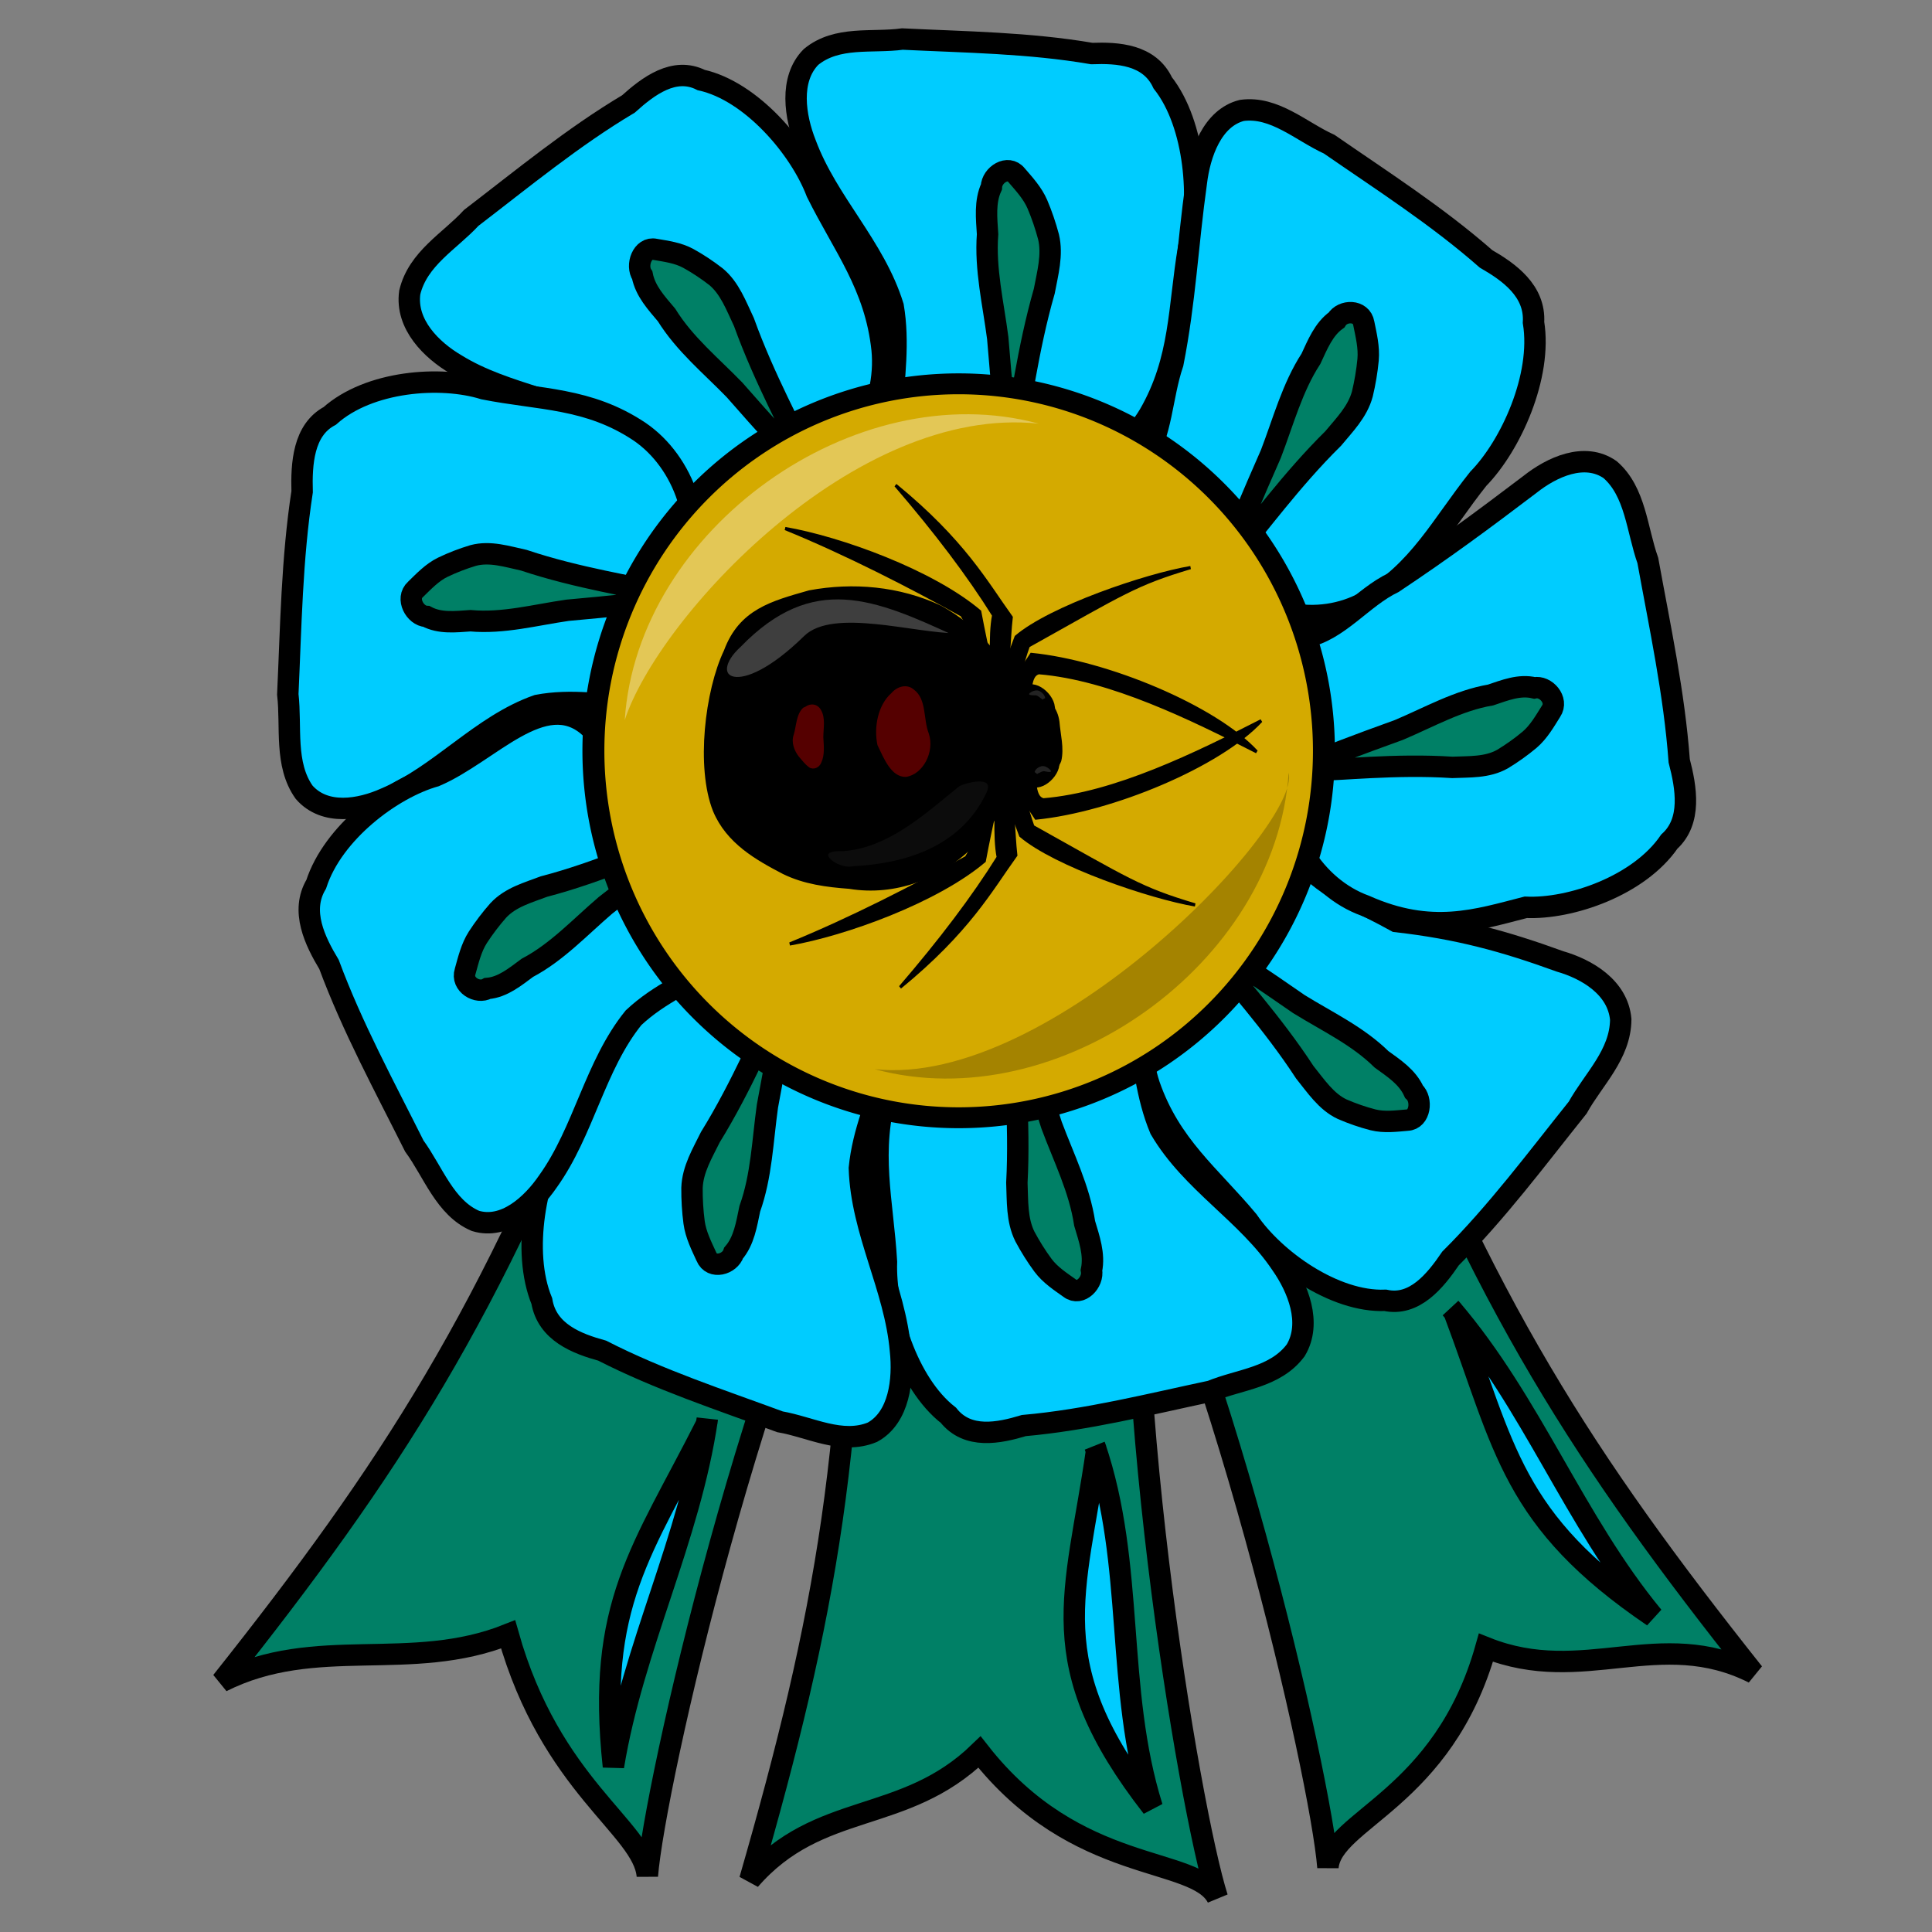 <?xml version="1.0" encoding="UTF-8" standalone="no"?>
<!-- Created with Inkscape (http://www.inkscape.org/) -->
<svg
   xmlns:dc="http://purl.org/dc/elements/1.1/"
   xmlns:cc="http://creativecommons.org/ns#"
   xmlns:rdf="http://www.w3.org/1999/02/22-rdf-syntax-ns#"
   xmlns:svg="http://www.w3.org/2000/svg"
   xmlns="http://www.w3.org/2000/svg"
   xmlns:sodipodi="http://sodipodi.sourceforge.net/DTD/sodipodi-0.dtd"
   xmlns:inkscape="http://www.inkscape.org/namespaces/inkscape"
   width="250"
   height="250"
   id="svg2"
   sodipodi:version="0.32"
   inkscape:version="0.46"
   sodipodi:docname="blackwidowaward.svg"
   inkscape:output_extension="org.inkscape.output.svg.inkscape"
   inkscape:export-filename="P:\pidgey2\data\images\blackwidowaward.png"
   inkscape:export-xdpi="92.160004"
   inkscape:export-ydpi="92.160004"
   version="1.0">
  <rect width="100%" height="100%" fill="#808080" stroke="none"/>
  <defs
     id="defs4">
    <inkscape:perspective
       sodipodi:type="inkscape:persp3d"
       inkscape:vp_x="0 : 125 : 1"
       inkscape:vp_y="0 : 1000 : 0"
       inkscape:vp_z="250 : 125 : 1"
       inkscape:persp3d-origin="125 : 83.333333 : 1"
       id="perspective3645" />
  </defs>
  <sodipodi:namedview
     id="base"
     pagecolor="#cb90ff"
     bordercolor="#666666"
     borderopacity="1.0"
     gridtolerance="10000"
     guidetolerance="10"
     objecttolerance="10"
     inkscape:pageopacity="0"
     inkscape:pageshadow="2"
     inkscape:zoom="2.42"
     inkscape:cx="135.53493"
     inkscape:cy="146.57948"
     inkscape:document-units="px"
     inkscape:current-layer="layer1"
     showgrid="false"
     inkscape:window-width="1680"
     inkscape:window-height="994"
     inkscape:window-x="-4"
     inkscape:window-y="-4" />
  <g
     inkscape:label="Layer 1"
     inkscape:groupmode="layer"
     id="layer1">
    <path
       style="opacity:1;fill:#008066;fill-opacity:1;stroke:#000000;stroke-width:2.769;stroke-miterlimit:4;stroke-dasharray:none;stroke-opacity:1"
       d="M 110.321,143.903 C 111.216,185.95 106.768,209.482 97.027,243.254 C 105.963,232.945 116.958,236.205 126.745,226.714 C 139.34,242.807 154.692,240.036 157.531,245.567 C 153.931,234.372 144.046,175.659 147.789,142.103 C 142.756,143.524 115.172,141.972 110.321,143.903 z"
       id="path3306"
       sodipodi:nodetypes="cccccc"
       inkscape:transform-center-x="4.4505107"
       inkscape:transform-center-y="7.6872443" />
    <path
       style="opacity:1;fill:#008066;fill-opacity:1;stroke:#000000;stroke-width:2.769;stroke-miterlimit:4;stroke-dasharray:none;stroke-opacity:1"
       d="M 78.757,130.765 C 63.598,169.994 50.536,190.068 28.684,217.599 C 40.87,211.463 53.089,216.546 65.749,211.489 C 71.28,231.163 83.242,236.549 83.765,242.744 C 84.692,231.022 97.874,172.96 114.096,143.348 C 108.9,142.748 83.978,130.825 78.757,130.765 z"
       id="path3304"
       sodipodi:nodetypes="cccccc" />
    <path
       style="opacity:1;fill:#008066;fill-opacity:1;stroke:#000000;stroke-width:2.769;stroke-miterlimit:4;stroke-dasharray:none;stroke-opacity:1"
       d="M 176.842,129.651 C 192.002,168.881 205.064,188.954 226.915,216.485 C 214.73,210.349 204.938,218.264 192.278,213.207 C 186.748,232.881 172.358,235.435 171.834,241.631 C 170.907,229.908 157.725,171.846 141.504,142.234 C 146.699,141.634 171.621,129.711 176.842,129.651 z"
       id="path3274"
       sodipodi:nodetypes="cccccc" />
    <path
       style="fill:#00ccff;fill-opacity:1;stroke:#000000;stroke-width:2.769;stroke-miterlimit:4;stroke-dasharray:none;stroke-opacity:1"
       d="M 87.898,67.289 C 85.499,63.426 83.292,59.268 80.018,56.173 C 73.626,51.644 65.58,51.243 58.977,47.144 C 55.874,45.316 52.45,42 53.022,37.843 C 54.073,33.434 58.198,31.219 60.982,28.191 C 67.641,23.095 74.151,17.72 81.32,13.453 C 83.888,11.135 87.251,8.601 90.727,10.354 C 97.193,11.784 103.482,19.132 105.677,24.905 C 109.134,31.881 113.262,36.925 114.145,45.231 C 114.856,52.559 110.55,60.202 103.84,62.32 C 100.216,63.141 91.266,67.995 87.898,67.289 z"
       id="path3173"
       sodipodi:nodetypes="ccccccccccc" />
    <path
       style="fill:#008066;fill-opacity:1;stroke:#000000;stroke-width:2.769;stroke-miterlimit:4;stroke-dasharray:none;stroke-opacity:1"
       d="M 95.037,50.441 C 92.011,47.319 88.595,44.54 86.246,40.753 C 84.972,39.237 83.515,37.696 83.108,35.624 C 82.243,34.337 83.129,31.908 84.774,32.266 C 86.225,32.52 87.734,32.71 89.073,33.441 C 90.314,34.128 91.508,34.922 92.64,35.799 C 94.431,37.271 95.275,39.595 96.267,41.684 C 101.557,56.401 111.747,69.474 95.037,50.441 z"
       id="path3175"
       sodipodi:nodetypes="cccccccc" />
    <path
       style="fill:#00ccff;fill-opacity:1;stroke:#000000;stroke-width:2.769;stroke-miterlimit:4;stroke-dasharray:none;stroke-opacity:1"
       d="M 115.351,53.596 C 115.696,48.972 116.363,44.243 115.577,39.644 C 113.169,31.853 107.077,26.213 104.254,18.622 C 102.871,15.132 102.095,10.259 104.945,7.371 C 108.317,4.601 112.839,5.59 116.776,5.052 C 124.953,5.453 133.174,5.537 141.272,6.928 C 144.63,6.805 148.737,7.039 150.456,10.718 C 154.713,16.121 155.413,26.058 153.803,32.048 C 152.491,39.82 152.823,46.516 148.72,53.63 C 145.047,59.859 137.249,63.017 130.751,60.241 C 127.429,58.488 117.591,56.379 115.351,53.596 z"
       id="path3192"
       sodipodi:nodetypes="ccccccccccc" />
    <path
       style="fill:#008066;fill-opacity:1;stroke:#000000;stroke-width:2.769;stroke-miterlimit:4;stroke-dasharray:none;stroke-opacity:1"
       d="M 129.106,43.742 C 128.53,39.285 127.45,34.841 127.791,30.309 C 127.665,28.274 127.41,26.098 128.286,24.201 C 128.351,22.617 130.449,21.294 131.536,22.664 C 132.53,23.824 133.606,24.972 134.236,26.433 C 134.815,27.794 135.294,29.208 135.678,30.647 C 136.235,32.99 135.557,35.374 135.13,37.673 C 130.788,52.741 131.247,69.761 129.106,43.742 z"
       id="path3194"
       sodipodi:nodetypes="cccccccc" />
    <path
       style="fill:#00ccff;fill-opacity:1;stroke:#000000;stroke-width:2.769;stroke-miterlimit:4;stroke-dasharray:none;stroke-opacity:1"
       d="M 147.933,59.83 C 150.407,56.022 150.289,51.404 151.774,47.007 C 153.36,38.979 153.672,31.714 154.806,23.634 C 155.254,19.873 156.876,15.246 160.698,14.288 C 164.914,13.714 168.355,17.006 172.009,18.665 C 178.884,23.421 185.945,27.927 192.287,33.496 C 195.245,35.201 198.682,37.618 198.436,41.723 C 199.571,48.686 195.499,57.647 191.289,61.954 C 186.499,67.96 183.634,73.923 176.743,77.855 C 170.637,81.255 162.415,79.778 158.109,73.876 C 156.063,70.57 148.557,63.443 147.933,59.83 z"
       id="path3196"
       sodipodi:nodetypes="ccccccccccc"
       inkscape:transform-center-x="-6.4296171"
       inkscape:transform-center-y="3.7300059" />
    <path
       style="fill:#008066;fill-opacity:1;stroke:#000000;stroke-width:2.769;stroke-miterlimit:4;stroke-dasharray:none;stroke-opacity:1"
       d="M 164.452,58.736 C 166.052,54.576 167.211,50.154 169.637,46.423 C 170.487,44.598 171.29,42.581 172.94,41.414 C 173.741,40.08 176.176,40.07 176.471,41.839 C 176.783,43.377 177.173,44.949 177.03,46.55 C 176.888,48.039 176.637,49.519 176.292,50.968 C 175.671,53.293 173.963,54.987 172.512,56.742 C 161.67,67.417 154.057,82.367 164.452,58.736 z"
       id="path3198"
       sodipodi:nodetypes="cccccccc"
       inkscape:transform-center-x="-2.3778743"
       inkscape:transform-center-y="10.528354" />
    <path
       style="fill:#00ccff;fill-opacity:1;stroke:#000000;stroke-width:2.769;stroke-miterlimit:4;stroke-dasharray:none;stroke-opacity:1"
       d="M 82.582,91.573 C 78.264,91.184 73.849,90.45 69.55,91.273 C 62.262,93.819 56.968,100.317 49.866,103.307 C 46.599,104.773 42.044,105.584 39.358,102.521 C 36.784,98.899 37.727,94.063 37.241,89.847 C 37.649,81.095 37.762,72.295 39.095,63.632 C 38.994,60.037 39.229,55.641 42.673,53.816 C 47.738,49.281 57.024,48.574 62.613,50.322 C 69.867,51.758 76.123,51.43 82.752,55.852 C 88.556,59.81 91.473,68.171 88.853,75.115 C 87.202,78.664 85.192,89.187 82.582,91.573 z"
       id="path3200"
       sodipodi:nodetypes="ccccccccccc"
       inkscape:transform-center-x="-3.2987788"
       inkscape:transform-center-y="-5.544981" />
    <path
       style="fill:#008066;fill-opacity:1;stroke:#000000;stroke-width:2.769;stroke-miterlimit:4;stroke-dasharray:none;stroke-opacity:1"
       d="M 73.434,78.969 C 69.269,79.567 65.112,80.705 60.88,80.321 C 58.979,80.447 56.945,80.711 55.176,79.765 C 53.697,79.69 52.47,77.438 53.754,76.281 C 54.842,75.222 55.919,74.074 57.286,73.406 C 58.56,72.792 59.883,72.285 61.228,71.88 C 63.419,71.293 65.644,72.029 67.79,72.495 C 81.848,77.205 97.748,76.784 73.434,78.969 z"
       id="path3202"
       sodipodi:nodetypes="cccccccc"
       inkscape:transform-center-x="-8.2443511"
       inkscape:transform-center-y="-7.9226318" />
    <path
       style="fill:#00ccff;fill-opacity:1;stroke:#000000;stroke-width:2.769;stroke-miterlimit:4;stroke-dasharray:none;stroke-opacity:1"
       d="M 169.278,112.256 C 172.47,115.392 176.794,117.078 180.665,119.244 C 188.743,120.164 194.684,121.798 201.861,124.406 C 205.283,125.387 209.349,127.729 209.723,131.912 C 209.688,136.462 206.178,139.669 204.152,143.323 C 198.826,149.977 193.706,156.863 187.7,162.842 C 185.725,165.751 183.026,169.073 179.259,168.261 C 172.661,168.53 164.912,163.007 161.491,157.963 C 156.574,152.075 151.439,148.236 148.724,140.397 C 146.396,133.464 148.868,124.941 154.909,121.165 C 158.244,119.439 165.85,112.434 169.278,112.256 z"
       id="path3204"
       sodipodi:nodetypes="ccccccccccc" />
    <path
       style="fill:#008066;fill-opacity:1;stroke:#000000;stroke-width:2.769;stroke-miterlimit:4;stroke-dasharray:none;stroke-opacity:1"
       d="M 168.073,129.926 C 171.709,132.182 175.647,134.005 178.774,137.08 C 180.35,138.226 182.11,139.349 182.968,141.256 C 184.095,142.285 183.778,144.87 182.101,144.944 C 180.635,145.069 179.128,145.271 177.664,144.905 C 176.306,144.555 174.969,144.09 173.674,143.529 C 171.605,142.558 170.266,140.519 168.836,138.744 C 160.41,125.81 147.593,115.727 168.073,129.926 z"
       id="path3206"
       sodipodi:nodetypes="cccccccc" />
    <path
       style="fill:#00ccff;fill-opacity:1;stroke:#000000;stroke-width:2.769;stroke-miterlimit:4;stroke-dasharray:none;stroke-opacity:1"
       d="M 147.227,132.514 C 147.925,137.092 148.334,141.854 150.126,146.119 C 154.206,153.065 161.382,156.981 165.82,163.628 C 167.943,166.663 169.786,171.195 167.664,174.73 C 165.009,178.283 160.398,178.482 156.695,180.012 C 148.666,181.718 140.666,183.742 132.491,184.466 C 129.259,185.445 125.219,186.271 122.727,183.139 C 117.386,178.984 114.485,169.514 114.709,163.286 C 114.245,155.404 112.426,148.988 114.819,141.03 C 116.994,134.04 123.859,128.976 130.788,130.007 C 134.406,130.858 144.43,130.385 147.227,132.514 z"
       id="path3208"
       sodipodi:nodetypes="ccccccccccc" />
    <path
       style="fill:#008066;fill-opacity:1;stroke:#000000;stroke-width:2.769;stroke-miterlimit:4;stroke-dasharray:none;stroke-opacity:1"
       d="M 136.075,145.605 C 137.63,149.785 139.672,153.824 140.354,158.311 C 140.931,160.254 141.665,162.302 141.238,164.368 C 141.53,165.923 139.789,167.745 138.427,166.693 C 137.203,165.821 135.901,164.983 134.963,163.726 C 134.097,162.552 133.315,161.302 132.621,160.004 C 131.556,157.871 131.681,155.382 131.582,153.041 C 132.429,137.298 128.179,120.891 136.075,145.605 z"
       id="path3210"
       sodipodi:nodetypes="cccccccc" />
    <path
       style="fill:#00ccff;fill-opacity:1;stroke:#000000;stroke-width:2.769;stroke-miterlimit:4;stroke-dasharray:none;stroke-opacity:1"
       d="M 115.099,137.842 C 113.548,142.173 111.66,146.508 111.202,151.158 C 111.456,159.359 115.813,166.611 116.518,174.746 C 116.924,178.513 116.383,183.422 112.887,185.331 C 108.921,186.969 104.844,184.653 100.925,183.979 C 93.187,181.122 85.324,178.556 77.921,174.773 C 74.668,173.876 70.79,172.41 70.111,168.361 C 67.453,161.891 69.403,152.147 72.528,146.887 C 75.836,139.829 77.284,133.305 83.097,127.721 C 88.265,122.856 96.578,122.184 102.079,126.811 C 104.804,129.497 113.685,134.494 115.099,137.842 z"
       id="path3212"
       sodipodi:nodetypes="ccccccccccc"
       inkscape:transform-center-x="7.6387536"
       inkscape:transform-center-y="-3.6444301" />
    <path
       style="fill:#008066;fill-opacity:1;stroke:#000000;stroke-width:2.769;stroke-miterlimit:4;stroke-dasharray:none;stroke-opacity:1"
       d="M 99.305,143.137 C 98.681,147.585 98.545,152.176 97.022,156.42 C 96.606,158.409 96.277,160.574 94.935,162.129 C 94.456,163.63 92.094,164.264 91.413,162.621 C 90.766,161.208 90.036,159.782 89.817,158.19 C 89.621,156.709 89.534,155.207 89.545,153.712 C 89.629,151.295 90.908,149.213 91.925,147.137 C 100.065,133.994 104.115,117.529 99.305,143.137 z"
       id="path3214"
       sodipodi:nodetypes="cccccccc"
       inkscape:transform-center-x="5.4401982"
       inkscape:transform-center-y="-9.8402252" />
    <path
       style="fill:#00ccff;fill-opacity:1;stroke:#000000;stroke-width:2.769;stroke-miterlimit:4;stroke-dasharray:none;stroke-opacity:1"
       d="M 168.818,82.467 C 173.098,81.739 176.297,77.301 180.288,75.401 C 186.794,71.063 191.733,67.416 197.961,62.693 C 200.805,60.433 205.046,58.479 208.339,60.764 C 211.648,63.621 211.814,68.558 213.228,72.528 C 214.788,81.13 216.646,89.703 217.289,98.456 C 218.19,101.921 218.944,106.249 216.009,108.903 C 212.105,114.604 203.247,117.669 197.43,117.404 C 191.136,119.015 185.217,121.023 176.64,117.194 C 170.119,114.838 165.417,107.468 166.409,100.054 C 167.218,96.185 166.818,85.453 168.818,82.467 z"
       id="path3216"
       sodipodi:nodetypes="ccccccccccc"
       inkscape:transform-center-x="0.5660728"
       inkscape:transform-center-y="4.2188502" />
    <path
       style="fill:#008066;fill-opacity:1;stroke:#000000;stroke-width:2.769;stroke-miterlimit:4;stroke-dasharray:none;stroke-opacity:1"
       d="M 181.002,94.46 C 184.912,92.812 188.694,90.643 192.888,89.931 C 194.706,89.322 196.622,88.544 198.551,89.01 C 200.004,88.703 201.698,90.576 200.711,92.029 C 199.891,93.336 199.102,94.725 197.925,95.725 C 196.824,96.647 195.653,97.479 194.438,98.216 C 192.442,99.348 190.117,99.203 187.929,99.3 C 173.227,98.328 157.882,102.81 181.002,94.46 z"
       id="path3218"
       sodipodi:nodetypes="cccccccc"
       inkscape:transform-center-x="6.3299937"
       inkscape:transform-center-y="8.1100064" />
    <path
       style="fill:#00ccff;fill-opacity:1;stroke:#000000;stroke-width:2.769;stroke-miterlimit:4;stroke-dasharray:none;stroke-opacity:1"
       d="M 93.296,124.756 C 89.409,126.805 85.272,128.612 81.984,131.69 C 76.965,137.892 75.557,146.381 70.91,152.863 C 68.816,155.921 65.303,159.129 61.527,157.986 C 57.577,156.303 56.057,151.638 53.61,148.293 C 49.746,140.568 45.606,132.965 42.577,124.805 C 40.76,121.78 38.845,117.884 40.918,114.42 C 43.074,107.739 50.691,102.01 56.322,100.424 C 63.305,97.451 70.342,88.813 76.243,94.051 C 83.123,94.241 89.648,99.796 90.746,107.192 C 91.04,111.145 94.384,121.272 93.296,124.756 z"
       id="path3220"
       sodipodi:nodetypes="ccccccccccc"
       inkscape:transform-center-x="2.6226525"
       inkscape:transform-center-y="-3.9246312" />
    <path
       style="fill:#008066;fill-opacity:1;stroke:#000000;stroke-width:2.769;stroke-miterlimit:4;stroke-dasharray:none;stroke-opacity:1"
       d="M 78.348,117.151 C 75.066,119.961 72.052,123.23 68.241,125.235 C 66.672,126.392 65.057,127.741 63.086,127.906 C 61.781,128.658 59.646,127.405 60.189,125.705 C 60.611,124.197 60.981,122.62 61.831,121.292 C 62.628,120.064 63.517,118.899 64.475,117.81 C 66.07,116.098 68.331,115.501 70.394,114.717 C 84.709,110.997 98.132,101.863 78.348,117.151 z"
       id="path3222"
       sodipodi:nodetypes="cccccccc"
       inkscape:transform-center-x="-3.4139144"
       inkscape:transform-center-y="-9.824667" />
    <path
       sodipodi:type="arc"
       style="fill:#d4aa00;fill-opacity:1;stroke:#000000;stroke-width:2.222;stroke-miterlimit:4;stroke-dasharray:none;stroke-opacity:1"
       id="path3262"
       sodipodi:cx="145.24794"
       sodipodi:cy="104.75207"
       sodipodi:rx="36.983471"
       sodipodi:ry="39.049587"
       d="M 182.231,104.752 A 36.983,39.05 0 1 1 108.264,104.752 A 36.983,39.05 0 1 1 182.231,104.752 z"
       transform="matrix(1.278,0,0,1.216,-61.576,-30.227)" />
    <path
       style="opacity:1;fill:#00ccff;fill-opacity:1;stroke:#000000;stroke-width:2.769;stroke-miterlimit:4;stroke-dasharray:none;stroke-opacity:1"
       d="M 91.524,183.614 C 89.238,199.19 81.924,213.085 79.375,228.577 C 77.119,207.556 83.127,200.672 91.398,184.303 C 91.462,184.079 91.507,183.848 91.524,183.614 z"
       id="path3308"
       sodipodi:nodetypes="cccc" />
    <path
       style="opacity:1;fill:#00ccff;fill-opacity:1;stroke:#000000;stroke-width:2.769;stroke-miterlimit:4;stroke-dasharray:none;stroke-opacity:1"
       d="M 141.68,187.134 C 146.925,202.539 144.26,218.418 149.093,233.851 C 134.578,215.225 139.218,206.392 141.878,187.825 C 141.846,187.591 141.783,187.358 141.68,187.134 z"
       id="path3317"
       sodipodi:nodetypes="cccc" />
    <path
       style="opacity:1;fill:#00ccff;fill-opacity:1;stroke:#000000;stroke-width:2.769;stroke-miterlimit:4;stroke-dasharray:none;stroke-opacity:1"
       d="M 187.735,169.3 C 198.279,181.615 203.634,196.714 213.91,209.178 C 195.578,196.722 194.756,187.382 188.183,169.864 C 188.055,169.662 187.907,169.471 187.735,169.3 z"
       id="path3319"
       sodipodi:nodetypes="cccc" />
    <path
       style="opacity:1;fill:#ffffff;fill-opacity:0.337;stroke:none;stroke-width:2;stroke-miterlimit:4;stroke-dasharray:none;stroke-opacity:1"
       d="M 134.417,54.822 C 110.652,48.365 82.463,68.469 80.841,93.181 C 85.124,80.01 110.498,52.277 134.417,54.822 z"
       id="path4398"
       sodipodi:nodetypes="ccc" />
    <path
       style="opacity:1;fill:#000000;fill-opacity:0.227;stroke:none;stroke-width:2;stroke-miterlimit:4;stroke-dasharray:none;stroke-opacity:1"
       d="M 113.174,138.347 C 136.939,144.804 165.128,124.699 166.749,99.988 C 168.434,106.773 135.858,140.844 113.174,138.347 z"
       id="path4403"
       sodipodi:nodetypes="ccc" />
    <g
       id="g6165"
       transform="matrix(0.298,0,0,0.333,95.338,60.458)">
      <path
         sodipodi:nodetypes="cccccc"
         id="path3190"
         d="M 127.955,114.806 C 130.245,119.042 128.124,128.116 133.157,129.249 C 164.256,126.964 199.462,111.421 227.723,98.521 C 209.657,115.952 162.824,133.42 129.901,136.345 C 126.259,131.291 122.514,127.402 119.842,121.645 C 118.822,116.584 123.971,114.615 127.955,114.806 z"
         style="opacity:1;fill:#000000;fill-opacity:1;stroke:#000000;stroke-width:1.244;stroke-miterlimit:4;stroke-dasharray:none;stroke-opacity:1" />
      <path
         sodipodi:nodetypes="cccccc"
         id="path6142"
         d="M 121.145,121.243 C 124.768,126.854 126.088,133.331 128.648,139.661 C 170.258,160.46 175.14,163.701 199.02,170.089 C 179.341,167.072 138.235,154.581 123.215,143.131 C 118.796,132.202 116.253,128.935 115.971,119.909 C 120.05,120.179 116.816,120.698 121.145,121.243 z"
         style="opacity:1;fill:#000000;fill-opacity:1;stroke:#000000;stroke-width:1.244;stroke-miterlimit:4;stroke-dasharray:none;stroke-opacity:1" />
      <path
         sodipodi:nodetypes="cccccc"
         id="path6144"
         d="M 117.342,122.982 C 120.438,131.305 120.079,141.937 121.225,150.767 C 110.422,164.174 100.871,180.12 70.938,202.093 C 88.317,184.021 102.646,167.102 113.464,151.575 C 111.645,143.31 112.93,129.805 112.829,122.289 C 116.506,120.141 114.239,119.286 117.342,122.982 z"
         style="opacity:1;fill:#000000;fill-opacity:1;stroke:#000000;stroke-width:1.244;stroke-miterlimit:4;stroke-dasharray:none;stroke-opacity:1" />
      <path
         sodipodi:nodetypes="cccccc"
         id="path6146"
         d="M 115.328,116.184 C 112.99,131.241 110.899,136.95 107.547,152.985 C 86.827,168.679 46.993,181.537 23.01,185.256 C 49.212,175.701 77.481,162.72 99.641,151.678 C 107.443,140.517 103.843,129.024 111.176,117.056 C 95.628,115.946 108.394,118.653 115.328,116.184 z"
         style="opacity:1;fill:#000000;fill-opacity:1;stroke:#000000;stroke-width:1.244;stroke-miterlimit:4;stroke-dasharray:none;stroke-opacity:1" />
      <path
         sodipodi:nodetypes="cccccc"
         id="path3178"
         d="M 125.968,94.285 C 128.257,90.049 126.136,80.975 131.169,79.842 C 162.268,82.126 197.474,97.67 225.735,110.57 C 207.669,93.139 160.837,75.671 127.913,72.746 C 124.271,77.8 120.526,81.689 117.854,87.445 C 116.834,92.507 121.983,94.476 125.968,94.285 z"
         style="opacity:1;fill:#000000;fill-opacity:1;stroke:#000000;stroke-width:1.244;stroke-miterlimit:4;stroke-dasharray:none;stroke-opacity:1" />
      <path
         sodipodi:nodetypes="cccccc"
         id="path3180"
         d="M 119.157,87.848 C 122.78,82.237 124.1,75.76 126.66,69.43 C 168.27,48.631 173.152,45.39 197.032,39.001 C 177.353,42.019 136.247,54.51 121.227,65.96 C 116.808,76.889 114.265,80.155 113.983,89.182 C 118.062,88.912 114.828,88.393 119.157,87.848 z"
         style="opacity:1;fill:#000000;fill-opacity:1;stroke:#000000;stroke-width:1.244;stroke-miterlimit:4;stroke-dasharray:none;stroke-opacity:1" />
      <path
         sodipodi:nodetypes="cccccc"
         id="path3182"
         d="M 115.354,86.109 C 118.451,77.786 118.091,67.154 119.237,58.324 C 108.434,44.917 98.883,28.971 68.95,6.998 C 86.329,25.07 100.658,41.989 111.476,57.516 C 109.657,65.781 110.942,79.286 110.841,86.801 C 114.518,88.95 112.251,89.804 115.354,86.109 z"
         style="opacity:1;fill:#000000;fill-opacity:1;stroke:#000000;stroke-width:1.244;stroke-miterlimit:4;stroke-dasharray:none;stroke-opacity:1" />
      <path
         sodipodi:nodetypes="cccccc"
         id="path3184"
         d="M 113.34,92.906 C 111.002,77.85 108.911,72.141 105.559,56.106 C 84.839,40.412 45.005,27.554 21.022,23.834 C 47.224,33.39 75.493,46.371 97.653,57.413 C 105.455,68.574 101.855,80.067 109.188,92.035 C 93.64,93.144 106.406,90.438 113.34,92.906 z"
         style="opacity:1;fill:#000000;fill-opacity:1;stroke:#000000;stroke-width:1.244;stroke-miterlimit:4;stroke-dasharray:none;stroke-opacity:1" />
      <path
         sodipodi:nodetypes="cccccccc"
         id="path2394"
         d="M 122.35,93.205 C 118.352,75.317 103.907,61.938 88.365,54.319 C 70.468,46.855 50.477,45.306 31.515,48.455 C 15.165,52.632 1.532,55.756 -4.979,71.437 C -13.205,86.875 -17.178,116.651 -9.744,133.394 C -3.986,145.763 8.766,152.104 20.271,157.486 C 29.32,161.461 39.161,162.571 48.865,163.21 C 88.378,169.051 128.418,136.512 122.35,93.205 z"
         style="opacity:1;fill:#000000;fill-opacity:1;stroke:#000000;stroke-width:1.244;stroke-miterlimit:4;stroke-dasharray:none;stroke-opacity:1" />
      <path
         sodipodi:nodetypes="ccccccc"
         id="path3174"
         d="M 131.52,89.633 C 135.428,90.486 138.795,93.898 139.552,98.914 C 139.976,103.865 141.659,109.182 140.346,114.049 C 138.679,117.997 134.771,118.885 131.737,120.488 C 126.025,122.527 119.424,124.018 113.918,120.419 C 110.497,116.662 112.314,110.054 111.549,105.058 C 110.002,86.942 119.207,85.013 131.52,89.633 z"
         style="opacity:1;fill:#000000;fill-opacity:1;stroke:#000000;stroke-width:1.134;stroke-miterlimit:4;stroke-dasharray:none;stroke-opacity:1" />
      <path
         sodipodi:nodetypes="ccsc"
         id="path6154"
         d="M 95.355,65.16 C 59.986,50.505 32.865,40.189 1.28,69.321 C -13.855,81.629 0.158,91.946 29.652,66.072 C 41.88,55.346 77.092,65.118 95.355,65.16 z"
         style="opacity:1;fill:#ffffff;fill-opacity:0.244;stroke:#000000;stroke-width:1.244;stroke-miterlimit:4;stroke-dasharray:none;stroke-opacity:1" />
      <path
         id="path6156"
         d="M 108.61,127.433 C 97.056,148.573 72.32,154.68 50.675,155.659 C 43.128,157.214 31.525,148.111 45.808,148.581 C 65.463,147.461 81.139,134.401 96.328,123.412 C 100.137,121.708 113.692,118.691 108.61,127.433 z"
         style="opacity:1;fill:#333333;fill-opacity:0.244;stroke:#000000;stroke-width:1.244;stroke-miterlimit:4;stroke-dasharray:none;stroke-opacity:1" />
      <path
         id="path6158"
         d="M 137.526,93.186 C 136.757,87.559 127.721,81.828 123.897,86.968 C 122.63,93.569 131.09,94.837 135.705,93.524 C 136.316,93.437 136.924,93.324 137.526,93.186 z"
         style="opacity:1;fill:#000000;fill-opacity:1;stroke:#000000;stroke-width:1.244;stroke-miterlimit:4;stroke-dasharray:none;stroke-opacity:1" />
      <path
         id="path3245"
         d="M 139.489,115.635 C 138.72,121.262 129.683,126.993 125.86,121.852 C 124.593,115.252 133.053,113.984 137.668,115.296 C 138.279,115.384 138.887,115.497 139.489,115.635 z"
         style="opacity:1;fill:#000000;fill-opacity:1;stroke:#000000;stroke-width:1.244;stroke-miterlimit:4;stroke-dasharray:none;stroke-opacity:1" />
      <path
         id="path3247"
         d="M 133.904,89.716 C 133.719,88.487 132.693,87.623 131.576,87.047 C 130.285,86.381 128.667,86.946 127.953,87.314 C 125.532,88.563 127.935,88.648 129.765,88.648 C 130.682,88.648 131.735,89.665 132.352,89.983 C 133.265,90.454 131.255,90.809 133.904,89.716 z"
         style="opacity:1;fill:#ffffff;fill-opacity:0.14;stroke:none;stroke-width:1.5;stroke-miterlimit:4;stroke-dasharray:none;stroke-opacity:1" />
      <path
         id="path3249"
         d="M 129.321,118.441 C 129.714,117.265 130.872,116.602 132.071,116.239 C 133.456,115.819 134.951,116.671 135.59,117.163 C 137.759,118.834 135.38,118.48 133.579,118.146 C 132.676,117.978 131.465,118.787 130.804,118.987 C 129.824,119.284 131.741,120.001 129.321,118.441 z"
         style="opacity:1;fill:#ffffff;fill-opacity:0.14;stroke:none;stroke-width:1.5;stroke-miterlimit:4;stroke-dasharray:none;stroke-opacity:1" />
      <path
         id="path3253"
         d="M 67.146,87.778 C 61.351,92.334 59.422,100.913 61.09,107.974 C 63.794,112.979 67.037,120.527 73.478,120.34 C 80.806,119.386 86.048,110.667 83.377,103.474 C 80.905,97.888 82.552,90.118 76.864,86.385 C 73.863,84.055 69.615,85.177 67.146,87.778 z"
         style="opacity:1;fill:#550000;fill-opacity:1;stroke:none;stroke-width:1.5;stroke-miterlimit:4;stroke-dasharray:none;stroke-opacity:1" />
      <path
         id="path3255"
         d="M 28.847,93.46 C 25.783,96.024 25.913,100.421 24.727,103.966 C 23.531,106.925 25.008,110.205 26.939,112.438 C 28.339,113.923 29.72,115.501 31.415,116.63 C 33.328,117.72 35.845,116.785 36.724,114.729 C 38.26,111.707 37.793,108.213 37.582,104.956 C 37.604,101.419 38.622,97.464 36.545,94.31 C 35.082,91.92 32.001,91.621 29.81,93.076 C 29.493,93.214 29.173,93.347 28.847,93.46 z"
         style="opacity:1;fill:#550000;fill-opacity:1;stroke:none;stroke-width:1.5;stroke-miterlimit:4;stroke-dasharray:none;stroke-opacity:1" />
    </g>
  </g>
</svg>
